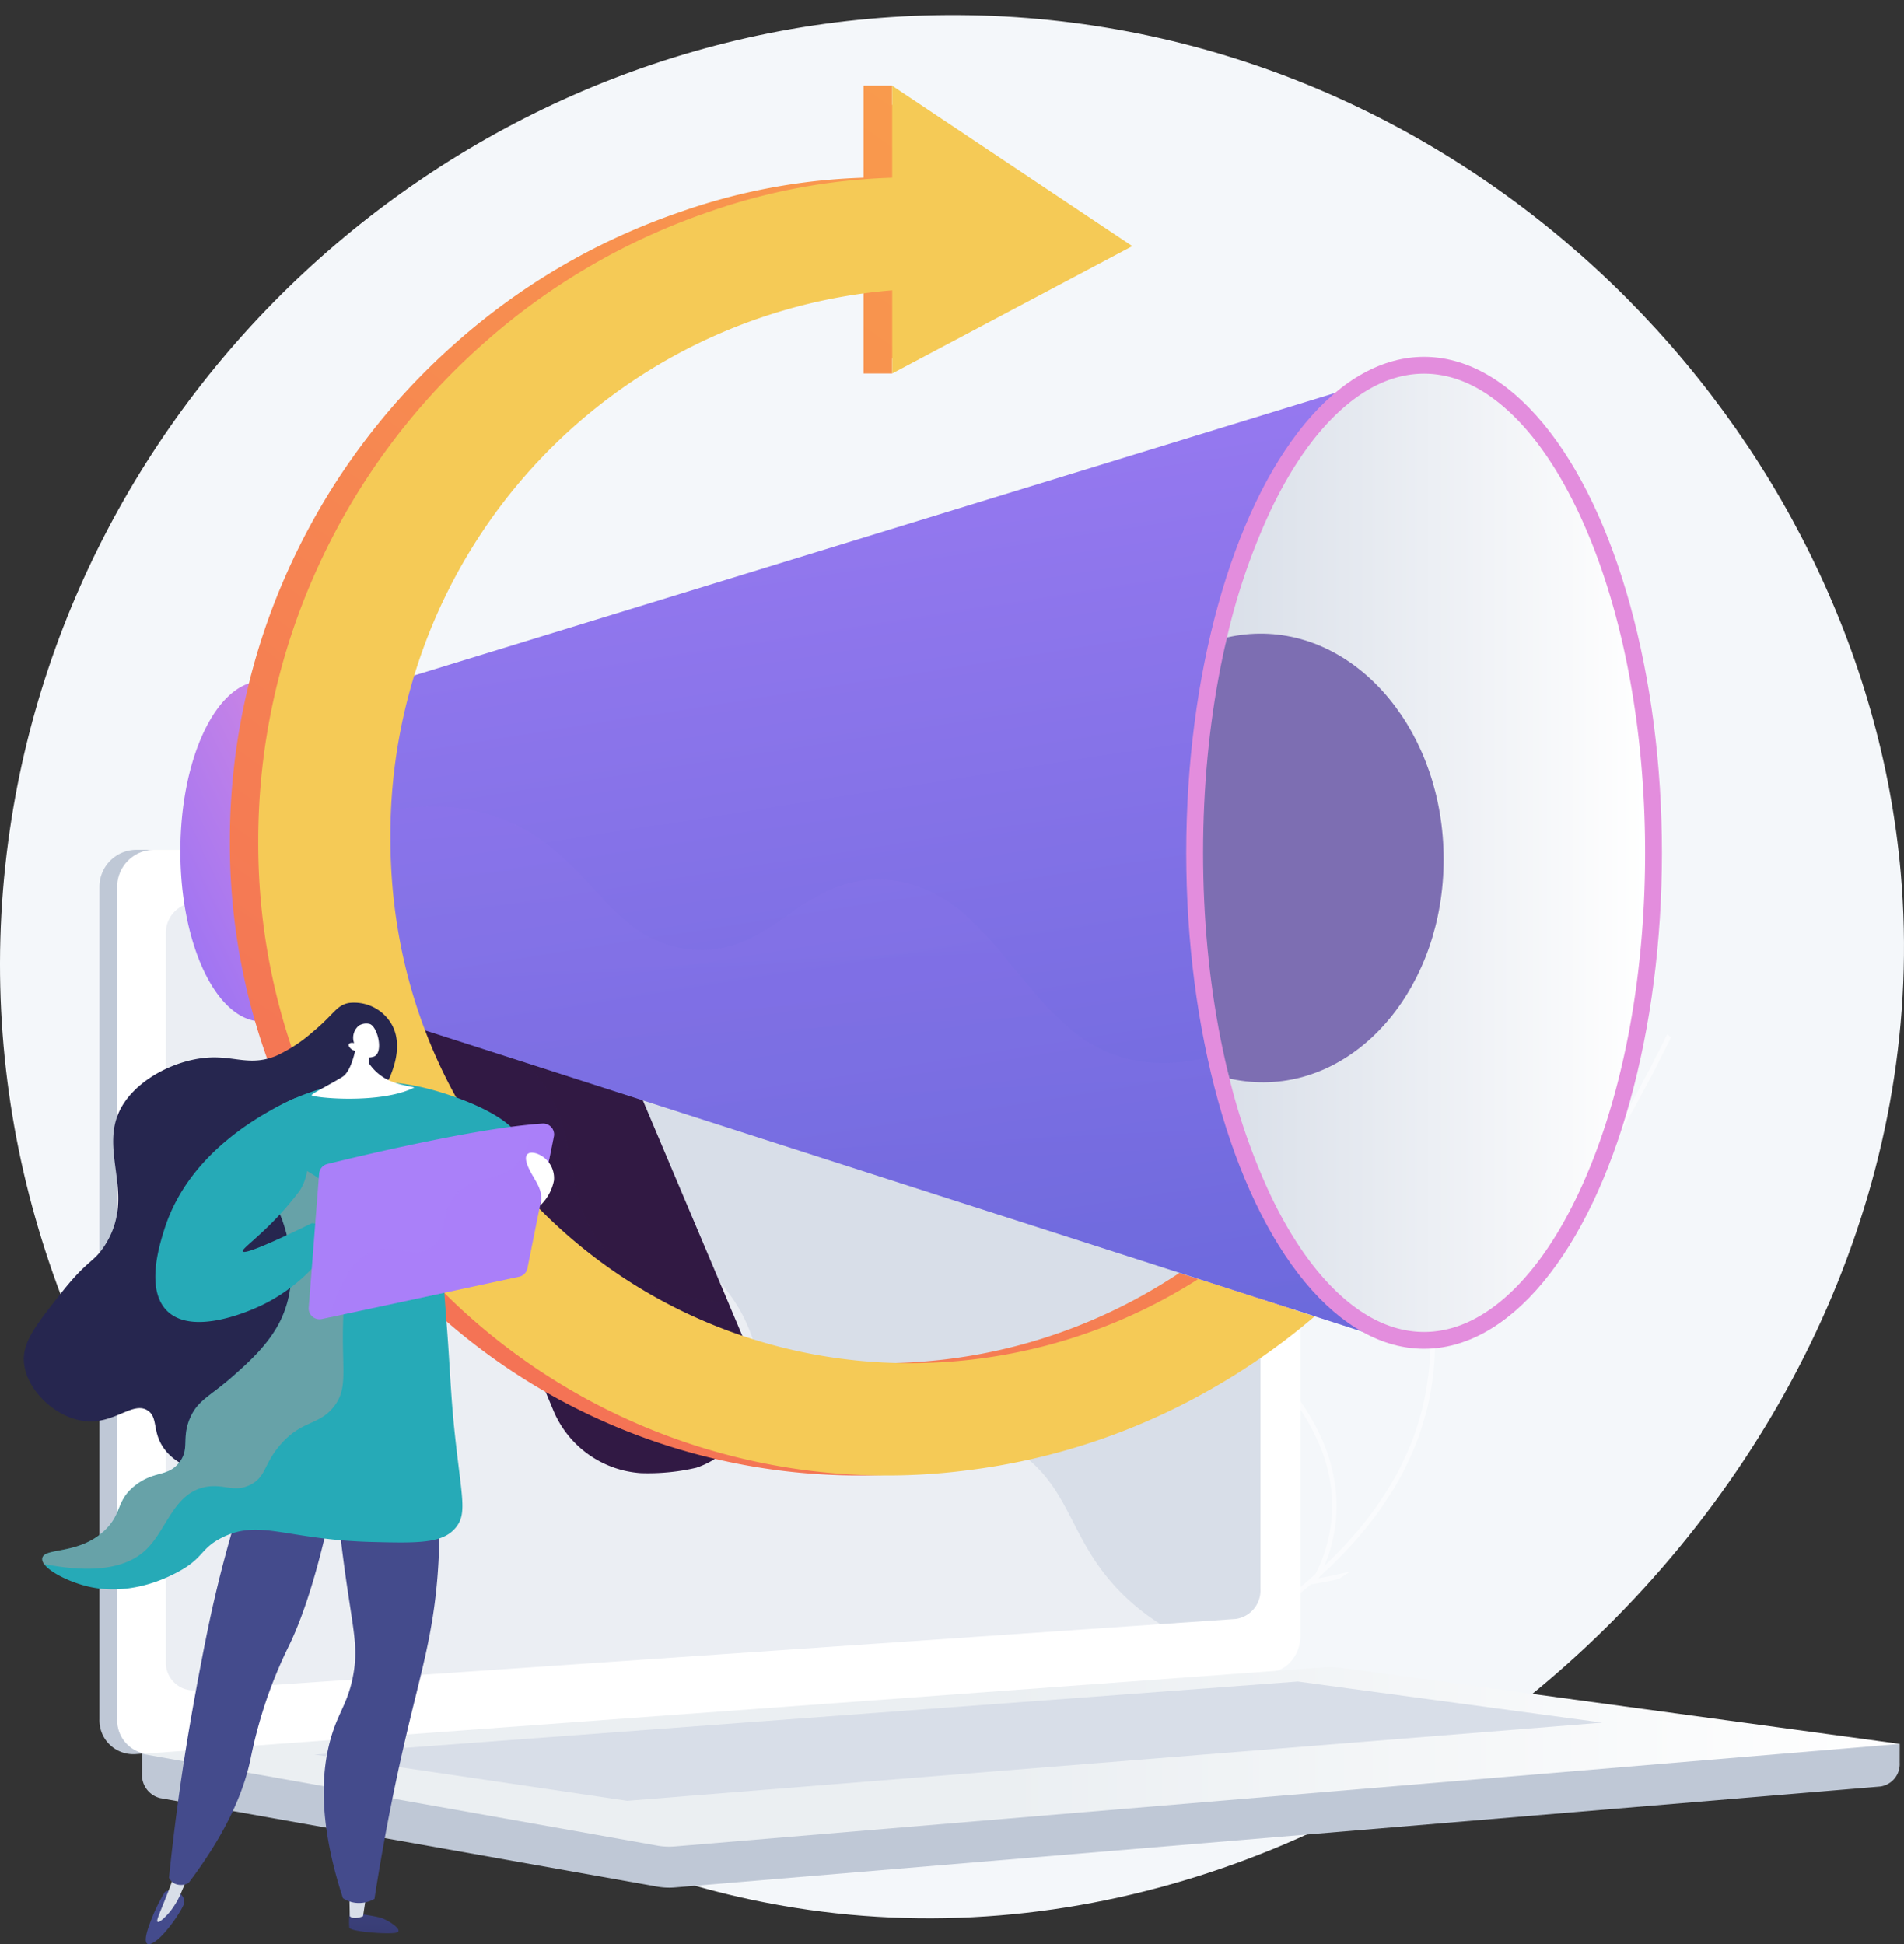 <svg xmlns="http://www.w3.org/2000/svg" xmlns:xlink="http://www.w3.org/1999/xlink" width="296.888" height="303.21" viewBox="0 0 296.888 303.21">
  <rect x="0" y="0" width="296.888" height="303.21" fill="#333333" stroke="none"/>
  <defs>
    <linearGradient id="linear-gradient" y1="0.5" x2="1" y2="0.5" gradientUnits="objectBoundingBox">
      <stop offset="0" stop-color="#ff9085"/>
      <stop offset="1" stop-color="#fb6fbb"/>
    </linearGradient>
    <clipPath id="clip-path">
      <path id="Trazado_131597" data-name="Trazado 131597" d="M2172,1696.031c6.506-6.483,15.032-16.953,18.594-31.5,4.672-19.078-3.3-28.407-3.4-60.465-.063-20.27.1-34.417,10.081-42.281,7.824-6.164,20.742-7.732,28.77-2.479,6.675,4.368,10.748,13.956,12.111,20.856,1.111,5.62.479,9.743,3.824,12.62,3.418,2.939,6.958,1.111,10.137,3.269,6.446,4.376,3.248,19.613,2.732,22.075-5.748,27.393-30.253,46.489-41.043,54.69A169.45,169.45,0,0,1,2172,1696.031Z" transform="translate(-2172 -1556.131)" fill="url(#linear-gradient)"/>
    </clipPath>
    <linearGradient id="linear-gradient-2" y1="0.5" x2="1" y2="0.5" gradientUnits="objectBoundingBox">
      <stop offset="0.49" stop-color="#ebeff2"/>
      <stop offset="1" stop-color="#fff"/>
    </linearGradient>
    <linearGradient id="linear-gradient-3" x1="-3.476" y1="0.259" x2="-4.158" y2="0.745" gradientUnits="objectBoundingBox">
      <stop offset="0" stop-color="#311944"/>
      <stop offset="1" stop-color="#893976"/>
    </linearGradient>
    <linearGradient id="linear-gradient-4" x1="-3.796" y1="0.285" x2="-4.523" y2="0.925" xlink:href="#linear-gradient-3"/>
    <linearGradient id="linear-gradient-5" x1="0.968" y1="0.104" x2="-0.094" y2="0.905" gradientUnits="objectBoundingBox">
      <stop offset="0" stop-color="#e38ddd"/>
      <stop offset="1" stop-color="#9571f6"/>
    </linearGradient>
    <linearGradient id="linear-gradient-6" x1="-1.327" y1="-0.044" x2="-1.068" y2="1.485" gradientUnits="objectBoundingBox">
      <stop offset="0" stop-color="#aa80f9"/>
      <stop offset="1" stop-color="#6165d7"/>
    </linearGradient>
    <linearGradient id="linear-gradient-7" x1="-1.429" y1="-0.886" x2="-1.165" y2="1.918" xlink:href="#linear-gradient-6"/>
    <linearGradient id="linear-gradient-8" x1="-3.677" y1="0.186" x2="-4.788" y2="0.814" xlink:href="#linear-gradient-5"/>
    <linearGradient id="linear-gradient-9" y1="0.5" x2="1" y2="0.5" gradientUnits="objectBoundingBox">
      <stop offset="0" stop-color="#d8dee8"/>
      <stop offset="1" stop-color="#fff"/>
    </linearGradient>
    <clipPath id="clip-path-2">
      <path id="Trazado_131619" data-name="Trazado 131619" d="M2280.948,1134.821c4.35,0,8.622-1.824,12.7-5.422,4.152-3.661,7.905-8.958,11.159-15.744,6.838-14.262,10.605-33.284,10.605-53.56s-3.767-39.3-10.605-53.56c-3.254-6.784-7.007-12.088-11.159-15.744-4.079-3.6-8.351-5.422-12.7-5.422s-8.622,1.824-12.7,5.422c-4.152,3.658-7.906,8.959-11.154,15.746-6.838,14.262-10.605,33.284-10.605,53.56s3.762,39.295,10.605,53.558c3.254,6.786,7.008,12.082,11.159,15.744C2272.327,1133,2276.6,1134.821,2280.948,1134.821Z" transform="translate(-2246.49 -985.37)" fill="none"/>
    </clipPath>
    <clipPath id="clip-path-3">
      <path id="Trazado_131622" data-name="Trazado 131622" d="M863.632,650.835l30.134,9.689-36.975,36.064s-149.887,1.105-150.257-1.842,4.42-183.154,4.42-183.154S826.529,455,828.955,455s54.476,33.882,54.476,33.882l-68.254,48.241Z" transform="translate(-706.514 -455)" fill="none"/>
    </clipPath>
    <linearGradient id="linear-gradient-10" x1="1.304" y1="-0.679" x2="0.182" y2="1.012" gradientUnits="objectBoundingBox">
      <stop offset="0" stop-color="#ffc444"/>
      <stop offset="1" stop-color="#f36f56"/>
    </linearGradient>
    <linearGradient id="linear-gradient-11" x1="30.417" y1="-3.524" x2="30.65" y2="6.387" gradientUnits="objectBoundingBox">
      <stop offset="0" stop-color="#444b8c"/>
      <stop offset="1" stop-color="#26264f"/>
    </linearGradient>
    <linearGradient id="linear-gradient-12" x1="49.888" y1="-1.188" x2="50.187" y2="2.684" xlink:href="#linear-gradient-11"/>
    <linearGradient id="linear-gradient-13" x1="13.233" y1="0.495" x2="14.372" y2="0.448" xlink:href="#linear-gradient-11"/>
    <linearGradient id="linear-gradient-14" x1="10.082" y1="0.162" x2="12.334" y2="1.03" xlink:href="#linear-gradient-11"/>
    <linearGradient id="linear-gradient-15" x1="5.47" y1="0.683" x2="5.254" y2="0.44" xlink:href="#linear-gradient-11"/>
    <linearGradient id="linear-gradient-16" x1="6.197" y1="-0.146" x2="6.41" y2="0.812" xlink:href="#linear-gradient"/>
    <linearGradient id="linear-gradient-17" x1="5.59" y1="0.5" x2="6.59" y2="0.5" xlink:href="#linear-gradient-6"/>
    <linearGradient id="linear-gradient-18" x1="6.015" y1="0.5" x2="7.015" y2="0.5" xlink:href="#linear-gradient-6"/>
  </defs>
  <g id="conociemiento-01" transform="translate(-539.333 -455)">
    <g id="Illustration" transform="translate(539.333 455)">
      <path id="Trazado_131591" data-name="Trazado 131591" d="M692.394,476.449c-76-2.308-141.835,54.408-151.779,128.82C529.737,686.63,589.595,759.835,663.242,771.56c91.606,14.583,180.457-69.785,172.48-161.315C829.709,541.29,769.652,478.8,692.394,476.449Z" transform="translate(-539.333 -474.032)" fill="#f4f7fa"/>
      <g id="Grupo_56075" data-name="Grupo 56075" transform="translate(179.41 121.001)" clip-path="url(#clip-path)">
        <g id="Grupo_56074" data-name="Grupo 56074" transform="translate(-7.745 -7.391)" opacity="0.5">
          <path id="Trazado_131593" data-name="Trazado 131593" d="M2101.8,1641.5l-.285-.686a125.046,125.046,0,0,0,29.236-16.538c11.663-9.149,18.784-19.45,21.166-30.627,1.868-8.754.838-17.742-.583-30.184a169.093,169.093,0,0,0-4.334-22.993c-1.964-8.011-3.517-14.339-2.846-23.613a70.37,70.37,0,0,1,8.357-27.992l.659.348a69.643,69.643,0,0,0-8.271,27.692c-.659,9.158.879,15.436,2.826,23.384a169.866,169.866,0,0,1,4.35,23.085c1.376,12.039,2.462,21.549.571,30.422-2.417,11.348-9.631,21.8-21.434,31.056A125.648,125.648,0,0,1,2101.8,1641.5Z" transform="translate(-2101.52 -1488.87)" fill="#fff"/>
          <path id="Trazado_131594" data-name="Trazado 131594" d="M2316.618,1722.006l-.389-.156a47.689,47.689,0,0,1-13.649-9.4,49.361,49.361,0,0,1-14.929-33.516l.741-.041A48.79,48.79,0,0,0,2316.119,1721c4.913-18.156,14.24-29.735,21.226-36.263a55.07,55.07,0,0,1,14.286-9.993l.288.684a54.486,54.486,0,0,0-14.092,9.877c-6.959,6.512-16.269,18.1-21.1,36.307Z" transform="translate(-2267.197 -1654.315)" fill="#fff"/>
          <path id="Trazado_131595" data-name="Trazado 131595" d="M2212.443,1886.45l-.158-.22a137.008,137.008,0,0,0-15.6-17.458c-8.628-7.97-28.359-10.238-28.557-10.26l.081-.737a89.741,89.741,0,0,1,11.129,2.133c5.6,1.444,13.237,4.059,17.849,8.32a138.422,138.422,0,0,1,15.529,17.353c20.391-7.007,40.914-55.847,41.119-56.342l.685.285a241.347,241.347,0,0,1-12.994,25.808c-10.385,17.74-20.088,28.184-28.832,31.039Z" transform="translate(-2160.81 -1791.837)" fill="#fff"/>
          <path id="Trazado_131596" data-name="Trazado 131596" d="M2276.754,2199.761l.349-.652c4.983-9.294,3.925-18.867-3.144-28.452a53.154,53.154,0,0,0-12.219-11.7l.4-.623a54.055,54.055,0,0,1,12.417,11.882c6.984,9.47,8.2,19.335,3.545,28.578a125.571,125.571,0,0,0,21.9-6.263c11.732-4.493,28.42-12.857,41.3-27.163l25.029-27.818.549.5-25.03,27.818c-12.978,14.425-29.78,22.844-41.6,27.362a121.837,121.837,0,0,1-22.761,6.424Z" transform="translate(-2244.134 -2066.268)" fill="#fff"/>
        </g>
      </g>
      <path id="Trazado_131603" data-name="Trazado 131603" d="M1014.9,2910.9,740.82,2908.53v7.01a3.726,3.726,0,0,0,2.814,3.809l77.5,13.8a10.684,10.684,0,0,0,2.78.13l188-15.738a3.542,3.542,0,0,0,2.979-3.718Z" transform="translate(-718.679 -2638.917)" fill="#bfc8d6"/>
      <path id="Trazado_131604" data-name="Trazado 131604" d="M860.309,1789.367l-174.2,12.823a5.28,5.28,0,0,1-5.651-5.446V1667.023a5.763,5.763,0,0,1,5.651-5.863h174.2c2.568,0,4.645,2.374,4.645,5.3v117.265C864.954,1786.651,862.877,1789.178,860.309,1789.367Z" transform="translate(-664.952 -1528.618)" fill="#bfc8d6"/>
      <path id="Trazado_131605" data-name="Trazado 131605" d="M885.58,1789.367l-174.2,12.823a5.28,5.28,0,0,1-5.652-5.446V1667.023a5.763,5.763,0,0,1,5.652-5.863h174.2c2.568,0,4.645,2.374,4.645,5.3v117.265C890.225,1786.651,888.148,1789.178,885.58,1789.367Z" transform="translate(-687.445 -1528.618)" fill="#fff"/>
      <path id="Trazado_131606" data-name="Trazado 131606" d="M941.533,1842.107l-162.246,11.139a4.329,4.329,0,0,1-4.6-4.47V1735.205a4.724,4.724,0,0,1,4.6-4.805l162.246-.7a4.1,4.1,0,0,1,3.832,4.343v103.443A4.474,4.474,0,0,1,941.533,1842.107Z" transform="translate(-748.827 -1589.626)" fill="#d8dee8"/>
      <path id="Trazado_131607" data-name="Trazado 131607" d="M1573.272,1675.781a2.013,2.013,0,1,1-2-2.181A2.1,2.1,0,0,1,1573.272,1675.781Z" transform="translate(-1456.084 -1539.691)" fill="#fff"/>
      <path id="Trazado_131608" data-name="Trazado 131608" d="M711.382,1802.163,884.7,1789.405l.879-.065a4.678,4.678,0,0,0,3.068-1.553c-12.472-.684-20.219-5.109-25.216-9.682-10.035-9.184-8.294-18.241-19.12-24.285-13.5-7.532-24.112,2.012-34.354-7.4-6.21-5.714-3.161-9.966-10.8-18.5-8.461-9.45-13.972-6.273-22.477-14.777-10.755-10.753-5.376-19.12-14.639-26.839-11.238-9.366-23.357-.7-34.054-9.679-4.615-3.875-7.143-9.506-8.468-15.494h-8.132a5.763,5.763,0,0,0-5.652,5.862v129.724A5.28,5.28,0,0,0,711.382,1802.163Z" transform="translate(-687.445 -1528.591)" fill="#fff" opacity="0.48"/>
      <path id="Trazado_131609" data-name="Trazado 131609" d="M925.021,2821.085l-184.2,13.5,80.316,14.3a10.706,10.706,0,0,0,2.78.13L1014.9,2833.03l-86.946-11.853A14.06,14.06,0,0,0,925.021,2821.085Z" transform="translate(-718.679 -2561.048)" fill="url(#linear-gradient-2)"/>
      <path id="Trazado_131610" data-name="Trazado 131610" d="M985.41,2852.9l153.354-11.4,47.461,6.417-152.032,12.191Z" transform="translate(-936.392 -2579.253)" fill="#d8dee8"/>
      <path id="Trazado_131611" data-name="Trazado 131611" d="M1060.972,1664.875a15.953,15.953,0,0,1-13.605-9.685l-33.159-79.647a13.921,13.921,0,0,1,7.645-18.371c7.309-2.931,18.7.522,21.8,7.85l34.017,80.51a13.612,13.612,0,0,1-8.037,18.5A33.122,33.122,0,0,1,1060.972,1664.875Z" transform="translate(-961.046 -1435.129)" fill="url(#linear-gradient-3)"/>
      <path id="Trazado_131612" data-name="Trazado 131612" d="M1021.853,1557.172c7.309-2.931,18.7.522,21.8,7.851l31.1,73.619c-5.206-1.337-11.368-1.216-17.283-6.4-9.847-8.635-5-19.7-12.808-29.56-3.567-4.505-10.169-9.249-23.606-10.676l-6.851-16.458A13.923,13.923,0,0,1,1021.853,1557.172Z" transform="translate(-961.046 -1435.129)" opacity="0.3" fill="url(#linear-gradient-4)"/>
      <path id="Trazado_131613" data-name="Trazado 131613" d="M807.969,1420.489a6.243,6.243,0,0,1,.848.061l20.5-.22v53.3l-19.793-.27a6.326,6.326,0,0,1-1.553.2c-7.025,0-12.719-11.877-12.719-26.528S800.948,1420.489,807.969,1420.489Z" transform="translate(-767.128 -1314.252)" fill="url(#linear-gradient-5)"/>
      <path id="Trazado_131614" data-name="Trazado 131614" d="M1058.115,1037.407c-7.764,17.747-7.764,35.43,0,53.3l152.471,49.022,1.575-149.584Z" transform="translate(-995.925 -931.335)" fill="url(#linear-gradient-6)"/>
      <path id="Trazado_131615" data-name="Trazado 131615" d="M1169.406,1638.277c-14.5-5.494-19-26.524-35.832-27.231-13.206-.556-17.185,12.267-30.125,10.879-13.246-1.416-15.471-15.7-30.3-20.731-6.744-2.288-13.8-1.868-20.648.069a65.146,65.146,0,0,0,5.6,31.956l152.471,49.027-9.021-50.789C1186.512,1640.227,1176.433,1640.94,1169.406,1638.277Z" transform="translate(-995.903 -1473.857)" opacity="0.3" fill="url(#linear-gradient-7)"/>
      <ellipse id="Elipse_4328" data-name="Elipse 4328" cx="37.088" cy="77.351" rx="37.088" ry="77.351" transform="translate(184.966 55.656)" fill="url(#linear-gradient-8)"/>
      <path id="Trazado_131616" data-name="Trazado 131616" d="M2306.707,1134.821c4.349,0,8.622-1.824,12.7-5.422,4.151-3.661,7.905-8.958,11.159-15.744,6.838-14.262,10.605-33.284,10.605-53.56s-3.767-39.3-10.605-53.56c-3.254-6.784-7.008-12.088-11.159-15.744-4.079-3.6-8.352-5.422-12.7-5.422s-8.622,1.824-12.7,5.422c-4.152,3.658-7.905,8.959-11.154,15.746a99.558,99.558,0,0,0-6.917,20.13c-2.417,10.258,4.563,20.968,4.563,32.765,0,12.546-6.813,25.274-4.09,36.03a97.511,97.511,0,0,0,6.444,18.2c3.254,6.786,7.007,12.082,11.159,15.744C2298.085,1133,2302.359,1134.821,2306.707,1134.821Z" transform="translate(-2084.653 -927.089)" fill="url(#linear-gradient-9)"/>
      <g id="Grupo_56078" data-name="Grupo 56078" transform="translate(187.595 58.281)" clip-path="url(#clip-path-2)">
        <path id="Trazado_131617" data-name="Trazado 131617" d="M2128.445,1389.447c0,19.6-12.977,35.156-28.758,34.76-15.537-.39-27.958-16.147-27.958-35.2s12.417-34.615,27.958-34.766C2115.469,1354.088,2128.445,1369.849,2128.445,1389.447Z" transform="translate(-2090.934 -1313.706)" fill="#7d6eb2"/>
      </g>
      <g id="Grupo_56079" data-name="Grupo 56079" transform="translate(18.371)" clip-path="url(#clip-path-3)">
        <path id="Trazado_131620" data-name="Trazado 131620" d="M1052.3,690.038c0,42.677-32.708,80.564-76.222,85.247-47.691,5.132-89.985-31.153-89.985-81.346a85.215,85.215,0,0,1,78.221-85.492v12.972h4.451v-2.345l33.023-17.521-33.023-22.065V576.52h-4.451v14.354a95.054,95.054,0,0,0-28.547,5.326,102.9,102.9,0,0,0-35.4,20.753,104.191,104.191,0,0,0-25.294,34.04,102.523,102.523,0,0,0-9.584,43.406,99.539,99.539,0,0,0,9.578,42.948A97.908,97.908,0,0,0,976.1,792.467a101.488,101.488,0,0,0,37.3-12.281,103.888,103.888,0,0,0,53.194-90.482Z" transform="translate(-848.02 -563.166)" fill="url(#linear-gradient-10)"/>
        <path id="Trazado_131621" data-name="Trazado 131621" d="M1092.573,690.145c0,42.677-32.708,80.564-76.223,85.247-47.691,5.132-89.968-31.153-89.968-81.346a85.23,85.23,0,0,1,78.24-85.492v12.972l37.442-19.867-37.444-25.019v14.34a95.186,95.186,0,0,0-28.563,5.326,102.941,102.941,0,0,0-35.407,20.753,104.219,104.219,0,0,0-25.294,34.04,102.546,102.546,0,0,0-9.585,43.406,99.539,99.539,0,0,0,9.577,42.949,97.9,97.9,0,0,0,101.03,55.12,101.489,101.489,0,0,0,37.3-12.281,103.888,103.888,0,0,0,53.194-90.482Z" transform="translate(-883.874 -563.273)" fill="#f5ca56"/>
      </g>
      <path id="Trazado_131623" data-name="Trazado 131623" d="M1034.667,3169.08a11.163,11.163,0,0,0-.074,2.384c.146.6,5.344,1.031,7.108.823s-1.051-2.009-2.174-2.347S1034.667,3169.08,1034.667,3169.08Z" transform="translate(-980.126 -2870.836)" fill="url(#linear-gradient-11)"/>
      <path id="Trazado_131624" data-name="Trazado 131624" d="M1037.67,3140.709l-.549,3.584s-1.4.627-2.067.007l-.074-3.751Z" transform="translate(-980.514 -2845.441)" fill="#d8dee8"/>
      <path id="Trazado_131625" data-name="Trazado 131625" d="M751.371,3138.56s1.1.817.808,1.8-2.865,4.9-4.7,6.016-1.258-1.209-.725-2.652a27.969,27.969,0,0,1,2.427-5.165C749.716,3138.02,751.371,3138.56,751.371,3138.56Z" transform="translate(-723.496 -2843.456)" fill="url(#linear-gradient-12)"/>
      <path id="Trazado_131626" data-name="Trazado 131626" d="M767.786,3104.68c-.533,1.485-1.045,2.706-1.446,3.605a12.9,12.9,0,0,1-1.92,3.388c-.479.565-1.612,1.769-1.916,1.568s.52-1.667,2.118-5.956c.232-.622.965-2.605.965-2.605h2.2Z" transform="translate(-737.925 -2813.513)" fill="#d8dee8"/>
      <path id="Trazado_131627" data-name="Trazado 131627" d="M1016.249,2539.234a92.787,92.787,0,0,1,.2,16.555c-.71,9.159-2.542,14.956-4.835,24.725-1.4,5.969-3.3,14.752-5.008,25.739a4.826,4.826,0,0,1-3.069.6,4.66,4.66,0,0,1-1.844-.7c-4.491-13.722-3.165-22.226-1-27.525.924-2.258,2.044-4.039,2.643-7.512.792-4.592-.188-7.16-1.585-17.8-1-7.582-.823-8.754-.16-9.89C1004.237,2538.875,1012.336,2538.964,1016.249,2539.234Z" transform="translate(-948.217 -2310.109)" fill="url(#linear-gradient-13)"/>
      <path id="Trazado_131628" data-name="Trazado 131628" d="M805.345,2554.6c-2.747,14.207-5.452,21.669-7.494,25.89a70.791,70.791,0,0,0-3.775,9.213,75.214,75.214,0,0,0-2.294,8.775c-.948,4.356-3.3,10.714-9.6,19.055a2.377,2.377,0,0,1-2.182.11,2.106,2.106,0,0,1-.879-.917c.824-7.974,1.77-14.675,2.592-19.846.173-1.085.932-5.824,2.122-12.1.467-2.453,1.149-6.044,1.967-9.74,1.019-4.6,2.58-10.854,4.987-18.351Z" transform="translate(-752.771 -2323.88)" fill="url(#linear-gradient-14)"/>
      <path id="Trazado_131629" data-name="Trazado 131629" d="M624.343,1895.847c1.559-1.442,4.545-3.1,6.044-6.969.451-1.164,2.047-5.286-.308-8.439a6.742,6.742,0,0,0-6.283-2.692c-1.955.385-2.262,1.746-5.585,4.488a23.506,23.506,0,0,1-5.687,3.736c-3.965,1.633-6.346.1-10.329.271-4.89.22-10.57,2.944-13.306,6.913-4.858,7.042,2.179,14.188-3.142,22.438-1.744,2.7-2.6,2.1-6.732,7.331s-6.2,7.859-5.834,11.069c.51,4.456,5.31,8.712,9.828,9,4.415.283,7.222-3.187,9.469-1.67,1.6,1.08.685,3.187,2.384,5.714,2.19,3.258,6.5,3.907,7.19,4.012,6.453.974,15.154-6.593,18.849-15.557C627.564,1919.323,615.86,1903.687,624.343,1895.847Z" transform="translate(-569.424 -1721.323)" fill="url(#linear-gradient-15)"/>
      <path id="Trazado_131630" data-name="Trazado 131630" d="M674.113,2000.728c.044-4.512-10.206-8.118-14.9-9.28a33.2,33.2,0,0,0-14.557-.373,32.523,32.523,0,0,0-16.9,9.682,22.8,22.8,0,0,1,8.953,11.19c.743,2.047,2.936,9.049-.2,15.6-1.808,3.779-5.005,6.616-7.435,8.771-3.643,3.232-5.53,3.729-6.75,6.624-1.331,3.153.01,4.69-1.642,6.849-1.774,2.318-3.853,1.24-6.859,3.584-3.077,2.4-1.984,4.377-4.787,7.033-4.072,3.854-9.472,2.6-9.724,4.338-.22,1.492,3.626,3.516,6.881,4.338,6.457,1.626,12.088-1.1,13.762-1.945,4.637-2.329,3.836-3.837,7.371-5.613,5.918-2.972,9.963.336,23.444.677,7.3.185,10.989.225,13.015-2.244,1.846-2.257.879-4.732-.233-15.4-.528-5.077-.718-10.182-1.107-15.274-1.1-14.4-1.133-15.66-.157-17.651C665.793,2004.524,674.074,2004.782,674.113,2000.728Z" transform="translate(-592.718 -1821.721)" fill="#26aab7"/>
      <g id="Grupo_56080" data-name="Grupo 56080" transform="translate(6.591 178.438)" opacity="0.3">
        <path id="Trazado_131631" data-name="Trazado 131631" d="M609.045,2139.08c2.8-2.654,1.707-4.629,4.787-7.032,3.006-2.345,5.086-1.267,6.859-3.584,1.648-2.16.311-3.7,1.642-6.849,1.221-2.9,3.108-3.393,6.75-6.624,2.43-2.155,5.627-4.992,7.435-8.771,3.137-6.558.944-13.56.2-15.6a22.8,22.8,0,0,0-8.953-11.19c.168-.181.367-.388.579-.6,11.506,1.581,18.215,8.229,19.045,10.2,1.918,4.552-1.119,6.223-1.2,19.348-.037,6.274.638,8.75-1.4,11.369-2.327,2.994-5.011,2.068-8.377,5.983-2.587,3.009-2.172,4.915-4.588,6.183-2.6,1.362-4.252-.227-7.18.4-4.893,1.044-5.934,6.686-9.176,9.773-2.446,2.334-6.969,3.966-15.89,2.214a1.246,1.246,0,0,1-.266-.868C599.573,2141.683,604.973,2142.935,609.045,2139.08Z" transform="translate(-599.313 -2078.82)" fill="url(#linear-gradient-16)"/>
      </g>
      <path id="Trazado_131632" data-name="Trazado 131632" d="M786.708,2034.317c1.223,2.6-4.4,8.647-10.644,11.52-1.273.586-10.413,4.789-14.488.747-3.366-3.34-1.193-10.245-.418-12.71,3.809-12.105,15.5-18.263,20.406-20.484,3.658,9.146,1.5,13.223.659,14.5a48.693,48.693,0,0,1-5.983,6.581c-1.847,1.731-3,2.572-2.842,2.843.192.336,2.357-.3,10.769-4.4A3.282,3.282,0,0,1,786.708,2034.317Z" transform="translate(-735.531 -1842.142)" fill="#26aab7"/>
      <path id="Trazado_131633" data-name="Trazado 131633" d="M1015.583,2051.678l-4.126,20.549a1.685,1.685,0,0,1-1.3,1.319l-30.763,6.6a1.687,1.687,0,0,1-2.035-1.779l1.624-20.9a1.684,1.684,0,0,1,1.276-1.506c4.88-1.208,23.663-5.714,33.57-6.3a1.686,1.686,0,0,1,1.754,2.012Z" transform="translate(-929.222 -1874.429)" fill="url(#linear-gradient-17)"/>
      <path id="Trazado_131634" data-name="Trazado 131634" d="M988.617,1931.48s-.58,4.638-2.292,5.7-4.48,2.451-4.786,2.827,10.606,1.549,16.014-1.179h0c-1.781-.372-2.266-.509-2.266-.509a10,10,0,0,1-2.29-.907,7.771,7.771,0,0,1-2.512-2.328l.02-2.568Z" transform="translate(-932.941 -1769.233)" fill="#fff"/>
      <path id="Trazado_131635" data-name="Trazado 131635" d="M1035.111,1911.86a2.568,2.568,0,0,0,2.867.894c1.567-.571.632-4.615-.611-5.082a2.2,2.2,0,0,0-1.686.232,2.439,2.439,0,0,0-.769,2.747c-.4-.115-.745-.011-.832.185-.11.25.22.588.3.659A1.331,1.331,0,0,0,1035.111,1911.86Z" transform="translate(-979.694 -1747.97)" fill="#fff"/>
      <path id="Trazado_131636" data-name="Trazado 131636" d="M1014.151,2069.435c3.3-.932,6.044,1.382,8.676-.449,2.7-1.875.937-5.078,3.736-8.227,3-3.367,6.8-1.718,9.573-4.787,1.03-1.14,1.956-3,1.97-6.161.7-.067,1.361-.12,1.99-.157a1.686,1.686,0,0,1,1.758,2.017l-4.126,20.549a1.685,1.685,0,0,1-1.3,1.319l-29.56,6.345C1008.952,2072.553,1011.738,2070.115,1014.151,2069.435Z" transform="translate(-955.494 -1874.417)" opacity="0.3" fill="url(#linear-gradient-18)"/>
      <path id="Trazado_131637" data-name="Trazado 131637" d="M1287.811,2099.2a7.363,7.363,0,0,0,2.176-3.92,4.069,4.069,0,0,0-2.7-4.223c-1.434-.429-2.2.2-1.237,2.279S1288.538,2096.763,1287.811,2099.2Z" transform="translate(-1203.612 -1911.163)" fill="#fff"/>
    </g>
  </g>
</svg>
